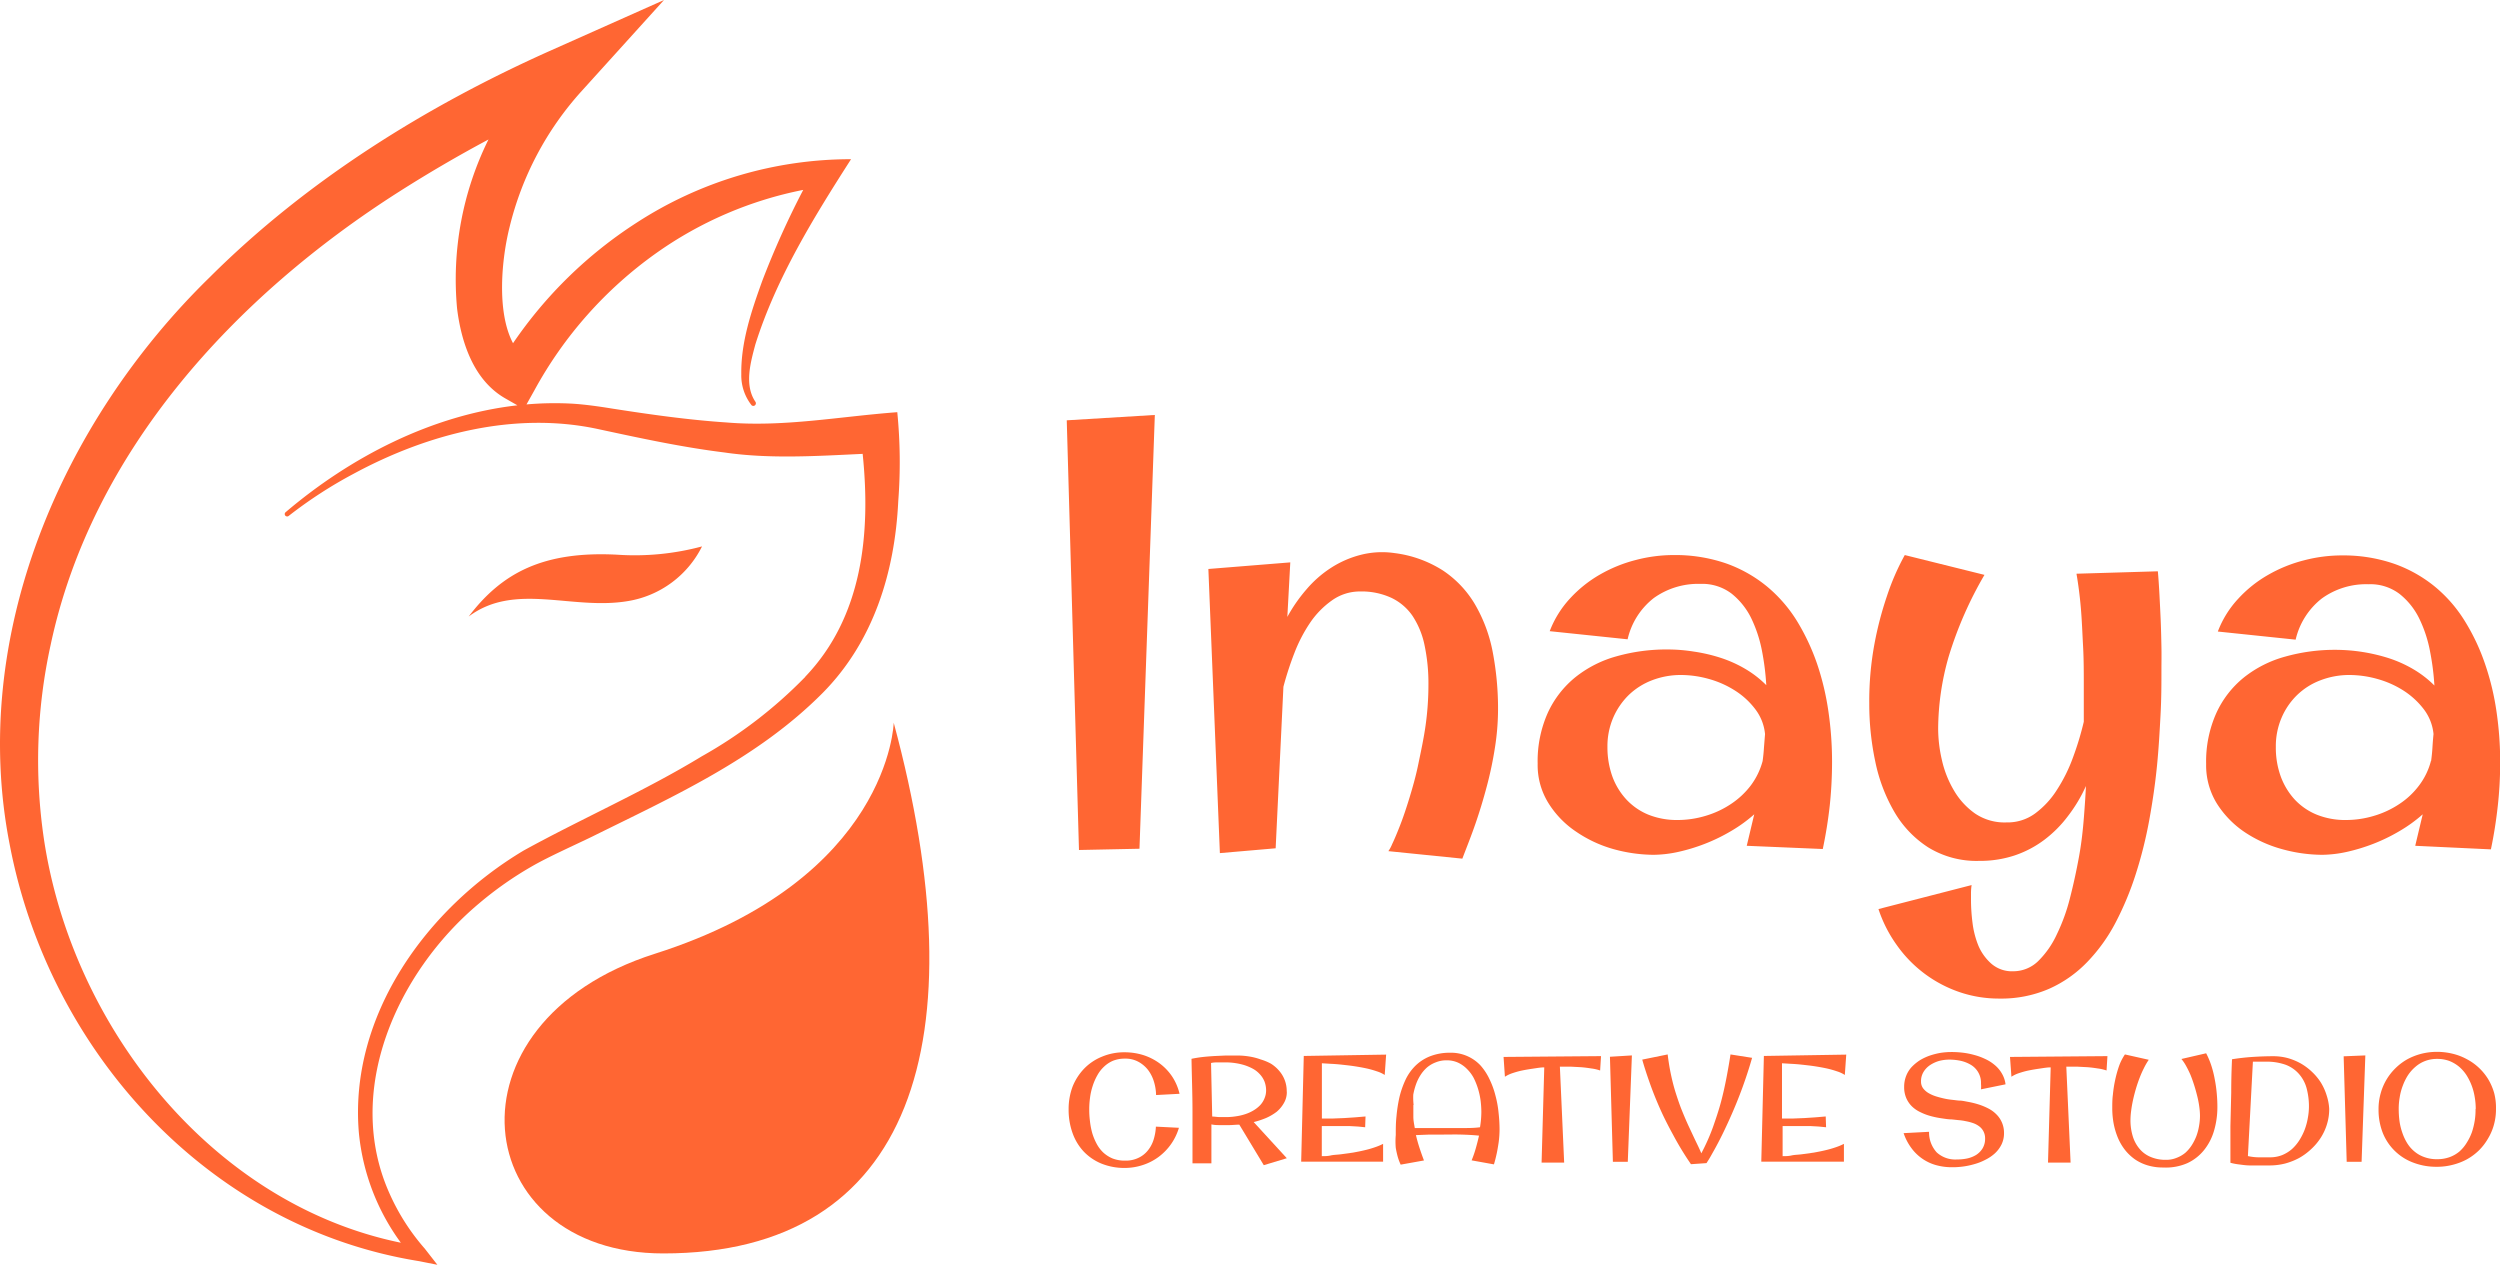 <svg id="图层_1" data-name="图层 1" xmlns="http://www.w3.org/2000/svg" viewBox="0 0 280.15 141.73"><defs><style>.cls-1{fill:#ff6633;}</style></defs><path class="cls-1" d="M297,371.31l-1.72,48.61-6.78.14-1.37-48.15Z" transform="translate(-167.59 -324.81)"/><path class="cls-1" d="M312.18,387.83l-.33,6.11a17.53,17.53,0,0,1,2.13-3.07,12.58,12.58,0,0,1,2.75-2.42,11.29,11.29,0,0,1,3.33-1.46,9.65,9.65,0,0,1,3.81-.2,13.09,13.09,0,0,1,5.4,1.94,11.69,11.69,0,0,1,3.58,3.76,16.82,16.82,0,0,1,2,5.31,33.77,33.77,0,0,1,.61,6.58,27.85,27.85,0,0,1-.34,4.16,41,41,0,0,1-.91,4.35c-.38,1.44-.81,2.86-1.29,4.25s-1,2.68-1.46,3.89l-8.29-.84a4,4,0,0,0,.43-.8c.25-.52.54-1.21.88-2.08s.69-1.9,1.05-3.08.72-2.44,1-3.81.6-2.8.81-4.31a33,33,0,0,0,.32-4.55,20.63,20.63,0,0,0-.44-4.47,9.37,9.37,0,0,0-1.36-3.29,6,6,0,0,0-2.36-2,7.94,7.94,0,0,0-3.5-.71,5.38,5.38,0,0,0-3.15,1,9.77,9.77,0,0,0-2.42,2.46,16.88,16.88,0,0,0-1.78,3.41,35.2,35.2,0,0,0-1.24,3.81l-.87,18.1-6.25.54L303,388.57Z" transform="translate(-167.59 -324.81)"/><path class="cls-1" d="M363.33,419.59l.84-3.53a16.14,16.14,0,0,1-2.6,1.88,19.92,19.92,0,0,1-2.94,1.43,20.53,20.53,0,0,1-3,.91,13.43,13.43,0,0,1-2.74.32,17.21,17.21,0,0,1-4.5-.64A14.18,14.18,0,0,1,344.2,418a10.56,10.56,0,0,1-3.09-3.19,8.06,8.06,0,0,1-1.21-4.43,13.24,13.24,0,0,1,1.14-5.7,11.06,11.06,0,0,1,3.11-4,12.86,12.86,0,0,1,4.61-2.33,20.53,20.53,0,0,1,5.71-.76,18.72,18.72,0,0,1,2.95.24,18.47,18.47,0,0,1,3,.7,13.87,13.87,0,0,1,2.75,1.24,11.71,11.71,0,0,1,2.35,1.82,28.82,28.82,0,0,0-.48-3.83,14.86,14.86,0,0,0-1.21-3.68,8.07,8.07,0,0,0-2.2-2.75,5.43,5.43,0,0,0-3.49-1.09,8.53,8.53,0,0,0-5.23,1.59,8.14,8.14,0,0,0-2.93,4.62l-8.73-.91a11.39,11.39,0,0,1,2.28-3.67,14,14,0,0,1,3.34-2.67,16,16,0,0,1,4-1.63,16.73,16.73,0,0,1,4.26-.56,17.47,17.47,0,0,1,5.9.94,15.21,15.21,0,0,1,4.58,2.59,15.85,15.85,0,0,1,3.36,3.88,24.52,24.52,0,0,1,2.25,4.8,30,30,0,0,1,1.27,5.37,39,39,0,0,1,.4,5.59,47.11,47.11,0,0,1-.26,4.92c-.18,1.62-.44,3.24-.78,4.85Zm1.78-9.5c.07-.52.12-1,.15-1.51l.12-1.51a5.43,5.43,0,0,0-1.11-2.81,8.57,8.57,0,0,0-2.28-2.08,10.78,10.78,0,0,0-2.92-1.29,11.59,11.59,0,0,0-3.09-.44,9,9,0,0,0-3.26.59,7.75,7.75,0,0,0-2.62,1.66,8,8,0,0,0-1.74,2.55,8.07,8.07,0,0,0-.64,3.26,9.7,9.7,0,0,0,.55,3.31,7.67,7.67,0,0,0,1.57,2.58,7,7,0,0,0,2.46,1.7,8.59,8.59,0,0,0,3.28.6,10.88,10.88,0,0,0,3.15-.47,10.41,10.41,0,0,0,2.84-1.33,9,9,0,0,0,2.22-2.08A8,8,0,0,0,365.11,410.09Z" transform="translate(-167.59 -324.81)"/><path class="cls-1" d="M409.4,388.83c.07.81.13,1.69.18,2.66s.1,1.93.14,2.9.06,1.94.08,2.89,0,1.83,0,2.63c0,1.48,0,3.13-.1,5s-.2,3.73-.4,5.74-.49,4-.87,6.09a48,48,0,0,1-1.5,6,34.17,34.17,0,0,1-2.26,5.44,19.08,19.08,0,0,1-3.19,4.44,13.6,13.6,0,0,1-4.28,3,13.46,13.46,0,0,1-5.56,1.09,13.62,13.62,0,0,1-4.48-.73,14.22,14.22,0,0,1-7-5.24,15,15,0,0,1-2.07-4.06l10.44-2.69a5.76,5.76,0,0,0-.07.86v.92a21,21,0,0,0,.17,2.45,10,10,0,0,0,.67,2.59,5.63,5.63,0,0,0,1.45,2,3.52,3.52,0,0,0,2.45.84,4,4,0,0,0,2.79-1.14,10.15,10.15,0,0,0,2.09-3,20.94,20.94,0,0,0,1.48-4.1c.39-1.52.72-3.05,1-4.58s.44-3,.55-4.4.19-2.58.23-3.54a16.62,16.62,0,0,1-2,3.35,13.41,13.41,0,0,1-2.65,2.67,11.79,11.79,0,0,1-3.31,1.75,12.27,12.27,0,0,1-4,.62,10.32,10.32,0,0,1-5.71-1.51,11.72,11.72,0,0,1-3.81-4,18.57,18.57,0,0,1-2.13-5.64,30.93,30.93,0,0,1-.67-6.46,35.18,35.18,0,0,1,.6-6.8,38.42,38.42,0,0,1,1.38-5.26,26.85,26.85,0,0,1,2-4.6l8.93,2.22a42.74,42.74,0,0,0-4,9.12,29.75,29.75,0,0,0-1.19,8.14,15.72,15.72,0,0,0,.42,3.49,11.68,11.68,0,0,0,1.35,3.41,8.22,8.22,0,0,0,2.36,2.58,5.89,5.89,0,0,0,3.53,1,5.21,5.21,0,0,0,3.2-1,9.78,9.78,0,0,0,2.45-2.65,17.81,17.81,0,0,0,1.8-3.63,34,34,0,0,0,1.21-4c0-1.28,0-2.64,0-4.08s0-2.9-.08-4.37-.13-2.9-.25-4.3-.29-2.68-.49-3.84Z" transform="translate(-167.59 -324.81)"/><path class="cls-1" d="M438.24,419.59l.84-3.53a16.14,16.14,0,0,1-2.6,1.88,19.92,19.92,0,0,1-2.94,1.43,20.91,20.91,0,0,1-3,.91,13.43,13.43,0,0,1-2.74.32,17.09,17.09,0,0,1-4.5-.64,14.35,14.35,0,0,1-4.2-1.92,10.8,10.8,0,0,1-3.09-3.19,8.14,8.14,0,0,1-1.2-4.43,13.24,13.24,0,0,1,1.14-5.7,11,11,0,0,1,3.1-4,12.91,12.91,0,0,1,4.62-2.33,20.53,20.53,0,0,1,5.71-.76,19.89,19.89,0,0,1,5.91.94,13.87,13.87,0,0,1,2.75,1.24,11.71,11.71,0,0,1,2.35,1.82,28.91,28.91,0,0,0-.49-3.83,14.46,14.46,0,0,0-1.21-3.68,8,8,0,0,0-2.2-2.75,5.41,5.41,0,0,0-3.49-1.09,8.48,8.48,0,0,0-5.22,1.59,8.2,8.2,0,0,0-2.94,4.62l-8.72-.91a11.22,11.22,0,0,1,2.28-3.67,13.82,13.82,0,0,1,3.34-2.67,16,16,0,0,1,4-1.63,16.73,16.73,0,0,1,4.26-.56,17.41,17.41,0,0,1,5.89.94,15.15,15.15,0,0,1,4.59,2.59,15.6,15.6,0,0,1,3.35,3.88,23.42,23.42,0,0,1,2.25,4.8,29.22,29.22,0,0,1,1.28,5.37,39,39,0,0,1,.4,5.59,44.52,44.52,0,0,1-.27,4.92c-.18,1.62-.43,3.24-.77,4.85Zm1.78-9.5c.07-.52.12-1,.15-1.51s.07-1,.12-1.51a5.43,5.43,0,0,0-1.11-2.81,8.89,8.89,0,0,0-2.28-2.08,10.78,10.78,0,0,0-2.92-1.29,11.7,11.7,0,0,0-3.09-.44,9,9,0,0,0-3.26.59A7.65,7.65,0,0,0,425,402.7a7.81,7.81,0,0,0-1.74,2.55,8.07,8.07,0,0,0-.64,3.26,9.46,9.46,0,0,0,.55,3.31,7.82,7.82,0,0,0,1.56,2.58,7,7,0,0,0,2.47,1.7,8.54,8.54,0,0,0,3.27.6,10.89,10.89,0,0,0,3.16-.47,10.41,10.41,0,0,0,2.84-1.33,8.75,8.75,0,0,0,2.21-2.08A7.8,7.8,0,0,0,440,410.09Z" transform="translate(-167.59 -324.81)"/><path class="cls-1" d="M299.77,447.38l-2.63.14a5.47,5.47,0,0,0-.24-1.5,4.14,4.14,0,0,0-.66-1.31,3.45,3.45,0,0,0-1.09-.92,3,3,0,0,0-1.5-.35,3.52,3.52,0,0,0-1.34.24,3.36,3.36,0,0,0-1,.66,3.83,3.83,0,0,0-.77,1,6.18,6.18,0,0,0-.51,1.18,7.08,7.08,0,0,0-.29,1.29,9.54,9.54,0,0,0-.09,1.29,10.24,10.24,0,0,0,.08,1.34,8.31,8.31,0,0,0,.25,1.32,6.3,6.3,0,0,0,.49,1.2,3.81,3.81,0,0,0,.75,1,3.56,3.56,0,0,0,1.05.67,3.78,3.78,0,0,0,1.41.24,3.26,3.26,0,0,0,1.48-.31,2.93,2.93,0,0,0,1.05-.82,3.62,3.62,0,0,0,.65-1.21,5.8,5.8,0,0,0,.26-1.47l2.58.13a6.27,6.27,0,0,1-2.3,3.28,6.16,6.16,0,0,1-1.77.9,6.47,6.47,0,0,1-2,.32,6.83,6.83,0,0,1-2.62-.49,5.76,5.76,0,0,1-2-1.37,5.94,5.94,0,0,1-1.24-2.08,7.68,7.68,0,0,1-.43-2.63,7.14,7.14,0,0,1,.45-2.56,6.33,6.33,0,0,1,1.29-2,5.83,5.83,0,0,1,2-1.34,6.39,6.39,0,0,1,2.54-.49,7,7,0,0,1,2.11.32,6.34,6.34,0,0,1,1.83.94,5.93,5.93,0,0,1,1.41,1.5A6,6,0,0,1,299.77,447.38Z" transform="translate(-167.59 -324.81)"/><path class="cls-1" d="M311.79,447.15a2.4,2.4,0,0,1-.31,1.24,3.55,3.55,0,0,1-.82,1,5.74,5.74,0,0,1-1.19.7,9.43,9.43,0,0,1-1.39.46l3.71,4.05-2.58.78-2.74-4.54c-.4,0-.78.05-1.13.05l-1,0c-.32,0-.64,0-1-.08l0,4.36-2.12,0c0-1.93,0-3.88,0-5.85s-.08-3.93-.11-5.86c.39-.08.8-.15,1.24-.2s.87-.08,1.31-.11l1.33-.06,1.26,0a8.62,8.62,0,0,1,1.33.11,6.87,6.87,0,0,1,1.28.33A5.83,5.83,0,0,1,310,444a4,4,0,0,1,.93.8,3.46,3.46,0,0,1,.85,2.32Zm-6.8-3.29h-.84c-.29,0-.57,0-.85.07l.13,6c.26,0,.52.05.79.06h.8a6.71,6.71,0,0,0,1.1-.09,5.75,5.75,0,0,0,1.05-.25,4.45,4.45,0,0,0,.91-.42,3.52,3.52,0,0,0,.73-.58,2.44,2.44,0,0,0,.48-.76,2.27,2.27,0,0,0,.18-.91,2.83,2.83,0,0,0-.19-1,2.69,2.69,0,0,0-.52-.8,3,3,0,0,0-.76-.6,5.54,5.54,0,0,0-.93-.4,6.72,6.72,0,0,0-1-.23A7.41,7.41,0,0,0,305,443.86Z" transform="translate(-167.59 -324.81)"/><path class="cls-1" d="M320.57,451.13l-.81-.08-.88-.05-.88,0h-1.56l-.73,0v2.6c0,.25,0,.51,0,.77.3,0,.65,0,1-.08s.79-.08,1.21-.14l1.29-.18c.44-.08.86-.16,1.27-.26a10.71,10.71,0,0,0,1.16-.33,6.51,6.51,0,0,0,.94-.39l0,2H313.4l.29-11.85,9.23-.15-.16,2.28a3.52,3.52,0,0,0-.89-.41,10.48,10.48,0,0,0-1.18-.33c-.42-.09-.87-.17-1.33-.24s-.93-.12-1.38-.17-.86-.08-1.26-.1l-1-.06v6.19h.09l1.17,0,1.24-.05,1.22-.08,1.17-.1Z" transform="translate(-167.59 -324.81)"/><path class="cls-1" d="M330.07,442.78a4.52,4.52,0,0,1,3.44,1.44,6.38,6.38,0,0,1,1,1.54,9.4,9.4,0,0,1,.66,1.82,11.49,11.49,0,0,1,.35,1.93,17.26,17.26,0,0,1,.11,1.85,11.29,11.29,0,0,1-.1,1.46c-.07.47-.14.89-.22,1.26s-.19.83-.31,1.21l-2.5-.45a12,12,0,0,0,.45-1.29c.14-.48.27-1,.38-1.48-.67-.07-1.33-.1-2-.12s-1.32,0-2,0h-1.53l-1.54.06c.11.47.24.94.39,1.4s.32.95.51,1.44l-2.61.47a5.84,5.84,0,0,1-.33-.88,10.19,10.19,0,0,1-.22-1A8.32,8.32,0,0,1,324,452c0-.67,0-1.37.08-2.09a16.37,16.37,0,0,1,.32-2.1,10.21,10.21,0,0,1,.66-1.93,5.51,5.51,0,0,1,1.11-1.61,4.93,4.93,0,0,1,1.64-1.08A6,6,0,0,1,330.07,442.78Zm-4.1,5.86c0,.45,0,.89,0,1.32s.09.84.16,1.26c.55,0,1.1,0,1.65,0h3.66c.68,0,1.35,0,2-.09a10.63,10.63,0,0,0,.15-1.72,11,11,0,0,0-.08-1.24,8.49,8.49,0,0,0-.28-1.31,7.8,7.8,0,0,0-.49-1.24,4.16,4.16,0,0,0-.74-1,3.45,3.45,0,0,0-1-.72,3,3,0,0,0-1.29-.27,3.11,3.11,0,0,0-1.21.22,3.33,3.33,0,0,0-1,.58,4,4,0,0,0-.73.86,5.1,5.1,0,0,0-.51,1.05,7.35,7.35,0,0,0-.3,1.14A7.52,7.52,0,0,0,326,448.64Z" transform="translate(-167.59 -324.81)"/><path class="cls-1" d="M347,443.16l-.1,1.61a4.77,4.77,0,0,0-1-.23c-.38-.06-.76-.11-1.15-.14l-1.14-.06c-.38,0-.71,0-1,0h-.22l.48,10.75h-2.53l.3-10.67c-.41,0-.83.08-1.25.14s-.84.13-1.23.21-.76.19-1.09.3a3.66,3.66,0,0,0-.84.4l-.15-2.22Z" transform="translate(-167.59 -324.81)"/><path class="cls-1" d="M350.46,443.08,350,455l-1.67,0L348,443.23Z" transform="translate(-167.59 -324.81)"/><path class="cls-1" d="M363.93,443.35c-.34,1.19-.71,2.31-1.09,3.35s-.77,2-1.15,2.87-.74,1.65-1.08,2.34-.65,1.28-.92,1.76-.47.85-.63,1.1l-.24.38-1.74.12a33.59,33.59,0,0,1-2-3.29c-.28-.51-.58-1.08-.89-1.7s-.61-1.29-.91-2-.59-1.46-.87-2.26-.55-1.61-.79-2.47l2.85-.58c.1.84.23,1.62.39,2.36s.34,1.42.55,2.07.42,1.27.66,1.86.47,1.14.72,1.68l.74,1.58c.25.52.49,1,.71,1.53a22.69,22.69,0,0,0,1.3-2.92c.35-1,.66-1.92.91-2.86s.45-1.86.62-2.75.32-1.75.44-2.55Z" transform="translate(-167.59 -324.81)"/><path class="cls-1" d="M372.22,451.13l-.82-.08-.87-.05-.88,0h-1.56l-.74,0v1.82c0,.27,0,.53,0,.78s0,.51,0,.77c.3,0,.65,0,1-.08s.79-.08,1.21-.14l1.29-.18c.44-.08.86-.16,1.27-.26a10.71,10.71,0,0,0,1.16-.33,6.51,6.51,0,0,0,.94-.39l0,2h-9.26l.29-11.85,9.23-.15-.16,2.28a3.52,3.52,0,0,0-.89-.41,10.48,10.48,0,0,0-1.18-.33c-.42-.09-.87-.17-1.33-.24s-.93-.12-1.38-.17-.87-.08-1.26-.1l-1-.06v6.19h.1l1.17,0,1.24-.05,1.22-.08,1.17-.1Z" transform="translate(-167.59 -324.81)"/><path class="cls-1" d="M386.34,455.61a6.6,6.6,0,0,1-1.81-.24,5.12,5.12,0,0,1-2.75-1.91,6,6,0,0,1-.87-1.67l2.85-.15a3.33,3.33,0,0,0,.86,2.31,3.08,3.08,0,0,0,2.26.79,5.51,5.51,0,0,0,1.14-.11,3.28,3.28,0,0,0,1-.39,2.31,2.31,0,0,0,.73-.73,2.08,2.08,0,0,0,.29-1.13,1.66,1.66,0,0,0-.19-.8,1.63,1.63,0,0,0-.48-.56,2.51,2.51,0,0,0-.69-.36,5.34,5.34,0,0,0-.81-.21,5.93,5.93,0,0,0-.83-.12l-.75-.08c-.38,0-.77-.07-1.18-.13a9.68,9.68,0,0,1-1.19-.25,6.13,6.13,0,0,1-1.13-.43,3.47,3.47,0,0,1-.94-.64,2.91,2.91,0,0,1-.64-.93,3.08,3.08,0,0,1-.24-1.26,3.31,3.31,0,0,1,.23-1.25,3.14,3.14,0,0,1,.63-1,5.19,5.19,0,0,1,.92-.75,6,6,0,0,1,1.12-.52,8.1,8.1,0,0,1,1.2-.3,8.39,8.39,0,0,1,1.2-.09,10.62,10.62,0,0,1,1.23.07,8.39,8.39,0,0,1,1.29.25,6.81,6.81,0,0,1,1.24.45,4.59,4.59,0,0,1,1.08.68,3.45,3.45,0,0,1,.8.94,3.1,3.1,0,0,1,.42,1.23l-2.75.56a3.18,3.18,0,0,0,0-.62,2.34,2.34,0,0,0-1.11-2.11,3.84,3.84,0,0,0-1.14-.46,6.14,6.14,0,0,0-1.29-.14,4.56,4.56,0,0,0-1.16.15,3.71,3.71,0,0,0-1,.46,2.47,2.47,0,0,0-.74.77,2,2,0,0,0-.28,1.09,1.25,1.25,0,0,0,.23.74,2.13,2.13,0,0,0,.61.54,4,4,0,0,0,.84.37c.32.1.63.18.95.25s.61.11.9.14.53.07.72.08c.36,0,.72.09,1.11.16a9.53,9.53,0,0,1,1.14.29,6.72,6.72,0,0,1,1.07.45,3.49,3.49,0,0,1,.89.66,2.85,2.85,0,0,1,.61.91,2.92,2.92,0,0,1,.23,1.18,2.86,2.86,0,0,1-.28,1.27,3.41,3.41,0,0,1-.75,1,4.56,4.56,0,0,1-1.07.72,6.13,6.13,0,0,1-1.25.49,8.59,8.59,0,0,1-1.3.27A8.86,8.86,0,0,1,386.34,455.61Z" transform="translate(-167.59 -324.81)"/><path class="cls-1" d="M403.75,443.16l-.1,1.61a4.77,4.77,0,0,0-1-.23c-.37-.06-.75-.11-1.14-.14l-1.15-.06c-.37,0-.71,0-1,0h-.22l.48,10.75h-2.53l.3-10.67c-.41,0-.83.08-1.25.14s-.84.13-1.23.21-.76.19-1.09.3a3.57,3.57,0,0,0-.83.4l-.16-2.22Z" transform="translate(-167.59 -324.81)"/><path class="cls-1" d="M410,455.64a5.85,5.85,0,0,1-1.78-.25,5.07,5.07,0,0,1-1.44-.7,5.41,5.41,0,0,1-1.11-1.08,6,6,0,0,1-.77-1.35,8.13,8.13,0,0,1-.46-1.57,9.6,9.6,0,0,1-.15-1.7c0-.46,0-1,.07-1.5a13.41,13.41,0,0,1,.25-1.63,12.76,12.76,0,0,1,.43-1.56,5.71,5.71,0,0,1,.67-1.33l2.67.6a7.35,7.35,0,0,0-.54.93,11.26,11.26,0,0,0-.49,1.11c-.15.39-.29.8-.41,1.21s-.23.83-.32,1.24-.16.81-.21,1.2a8.6,8.6,0,0,0-.08,1.08,6.1,6.1,0,0,0,.24,1.74,3.94,3.94,0,0,0,.73,1.41,3.21,3.21,0,0,0,1.23.94,4.2,4.2,0,0,0,1.77.35,3,3,0,0,0,1.19-.22,3.33,3.33,0,0,0,1-.58,4.11,4.11,0,0,0,.73-.87,5.85,5.85,0,0,0,.5-1,6.27,6.27,0,0,0,.3-1.15,6.43,6.43,0,0,0,.1-1.14,7.55,7.55,0,0,0-.08-1,10.51,10.51,0,0,0-.22-1.15c-.1-.4-.21-.81-.34-1.22s-.27-.81-.42-1.18a11.32,11.32,0,0,0-.49-1,4.91,4.91,0,0,0-.53-.79l2.77-.64a8.89,8.89,0,0,1,.59,1.41,11.4,11.4,0,0,1,.38,1.53c.1.52.17,1,.22,1.57s.07,1,.07,1.53a9.32,9.32,0,0,1-.37,2.62,6.2,6.2,0,0,1-1.11,2.17,5.21,5.21,0,0,1-1.88,1.48A6,6,0,0,1,410,455.64Z" transform="translate(-167.59 -324.81)"/><path class="cls-1" d="M428.6,449.06a5.74,5.74,0,0,1-.25,1.73,6,6,0,0,1-.7,1.52,6.5,6.5,0,0,1-1.07,1.27,6.82,6.82,0,0,1-1.36,1,7.41,7.41,0,0,1-1.58.62,7.1,7.1,0,0,1-1.72.21h-1c-.39,0-.79,0-1.2,0s-.81-.06-1.19-.11a6.41,6.41,0,0,1-1-.19v-.09c0-.68,0-1.36,0-2s0-1.36,0-2l.09-3.76q0-1.86.09-3.75c.76-.12,1.53-.21,2.31-.26s1.55-.08,2.32-.08a6.2,6.2,0,0,1,1.62.21,6.8,6.8,0,0,1,1.47.61,6.51,6.51,0,0,1,1.26.95,6.15,6.15,0,0,1,1,1.22,6.27,6.27,0,0,1,.64,1.45A5.82,5.82,0,0,1,428.6,449.06Zm-2.27-.19a7.9,7.9,0,0,0-.28-2.18,4,4,0,0,0-.88-1.58,3.73,3.73,0,0,0-1.5-1,6.39,6.39,0,0,0-2.17-.33h-.72c-.24,0-.49,0-.73,0l-.56,10.58a5.84,5.84,0,0,0,1.25.14l1.24,0a3.68,3.68,0,0,0,1.35-.25,4,4,0,0,0,1.09-.67,4.79,4.79,0,0,0,.84-1,6.72,6.72,0,0,0,.6-1.2,7.22,7.22,0,0,0,.35-1.31A7.31,7.31,0,0,0,426.33,448.87Z" transform="translate(-167.59 -324.81)"/><path class="cls-1" d="M432.65,443.08,432.23,455l-1.67,0-.34-11.82Z" transform="translate(-167.59 -324.81)"/><path class="cls-1" d="M447.29,449.09a6.51,6.51,0,0,1-.24,1.79,6.09,6.09,0,0,1-.68,1.56,6.2,6.2,0,0,1-1,1.29,6.37,6.37,0,0,1-1.35,1,6.79,6.79,0,0,1-1.59.61,6.92,6.92,0,0,1-1.77.22,7.18,7.18,0,0,1-2.62-.46,5.89,5.89,0,0,1-3.43-3.32,7.06,7.06,0,0,1-.48-2.65,6.41,6.41,0,0,1,.23-1.77,6.23,6.23,0,0,1,1.66-2.84,6.28,6.28,0,0,1,1.32-1,6.94,6.94,0,0,1,1.57-.62,7.17,7.17,0,0,1,1.75-.22,7.39,7.39,0,0,1,1.77.21,6.47,6.47,0,0,1,1.59.61,6.18,6.18,0,0,1,2.4,2.25,6.39,6.39,0,0,1,.67,1.56A6.53,6.53,0,0,1,447.29,449.09Zm-2.27,0a7.5,7.5,0,0,0-.11-1.32,6.49,6.49,0,0,0-.92-2.47,4.46,4.46,0,0,0-.83-.95,4,4,0,0,0-1.1-.65,3.88,3.88,0,0,0-1.36-.23,3.7,3.7,0,0,0-1.36.24,3.58,3.58,0,0,0-1.08.65,4.51,4.51,0,0,0-.84.95,6.16,6.16,0,0,0-.58,1.18,6.28,6.28,0,0,0-.34,1.29,7.39,7.39,0,0,0-.11,1.31,10.51,10.51,0,0,0,.09,1.37,6.86,6.86,0,0,0,.32,1.3,5.71,5.71,0,0,0,.55,1.17,3.86,3.86,0,0,0,.82.93,3.54,3.54,0,0,0,1.11.62,4,4,0,0,0,1.42.23,4.05,4.05,0,0,0,1.39-.23,3.63,3.63,0,0,0,1.1-.63,4.2,4.2,0,0,0,.83-1,6,6,0,0,0,.57-1.16,8.08,8.08,0,0,0,.32-1.31A7.57,7.57,0,0,0,445,449.09Z" transform="translate(-167.59 -324.81)"/><path class="cls-1" d="M268.14,371c-6.47.48-12.7,1.69-19.14,1.15-4.25-.28-8.55-.89-12.78-1.55-1.42-.23-3-.46-4.42-.55a36.18,36.18,0,0,0-5.21.08l.89-1.59a45.62,45.62,0,0,1,13.64-15.36,42.81,42.81,0,0,1,16.48-7.09A96.89,96.89,0,0,0,253,356.31c-1.2,3.34-2.39,6.82-2.34,10.43a5.4,5.4,0,0,0,1.16,3.49.29.29,0,0,0,.37,0,.3.3,0,0,0,.05-.4c-1.26-1.86-.55-4.39,0-6.44,2.34-7.42,6.54-14.22,10.72-20.74a44.12,44.12,0,0,0-24.05,7.13,48.55,48.55,0,0,0-13.83,13.49c-1.89-3.57-1.25-9.58-.39-13a35,35,0,0,1,8.12-15.3L242,324.81l-12.56,5.6C215.39,336.67,202,345,191.09,355.88c-16.62,16.22-27,40.25-22.41,63.59,4.4,23.07,22.16,42.79,45.72,46.64l2.2.43-1.42-1.82a24.38,24.38,0,0,1-3.91-6.1c-5.23-11.55.85-24.9,10-32.57a39.71,39.71,0,0,1,6-4.2c1.83-1.05,4.75-2.35,6.68-3.29,9.08-4.5,18.49-8.72,25.8-16.07,5.73-5.77,8.12-13.57,8.5-21.54A57.21,57.21,0,0,0,268.14,371Zm-10.32,29.67a51,51,0,0,1-11.6,8.9c-6.37,3.88-13.38,6.94-19.93,10.54-10.9,6.49-19.63,18.54-18.48,31.69a24.82,24.82,0,0,0,4.7,12.27c-21.24-4.35-36.87-24.32-40-45.25a60.32,60.32,0,0,1,.75-21.72c4.62-21.78,20.73-39.15,39.07-50.82q4.89-3.11,10-5.84a35.35,35.35,0,0,0-3.52,18.94c.46,3.73,1.82,8,5.36,10.05l1.4.8c-9.61,1.09-18.7,5.79-26,12a.27.27,0,0,0,0,.37.28.28,0,0,0,.4,0,49.71,49.71,0,0,1,7.21-4.68c8.33-4.51,18.16-7.07,27.56-5,4.65,1,9.25,2,14,2.59,5.08.75,10.41.4,15.52.16C265.18,384.6,264.25,393.94,257.82,400.65Z" transform="translate(-167.59 -324.81)"/><path class="cls-1" d="M220.11,393.9c3.72-4.91,8.38-7.36,16.65-6.93a29,29,0,0,0,9.5-.93,11.32,11.32,0,0,1-8.26,6.12C231.72,393.24,225.3,390,220.11,393.9Z" transform="translate(-167.59 -324.81)"/><path class="cls-1" d="M267.74,405.8s-.43,17.51-26.77,25.89c-24.25,7.72-20.86,33.58.95,33.58C269.94,465.27,277.35,441.38,267.74,405.8Z" transform="translate(-167.59 -324.81)"/></svg>